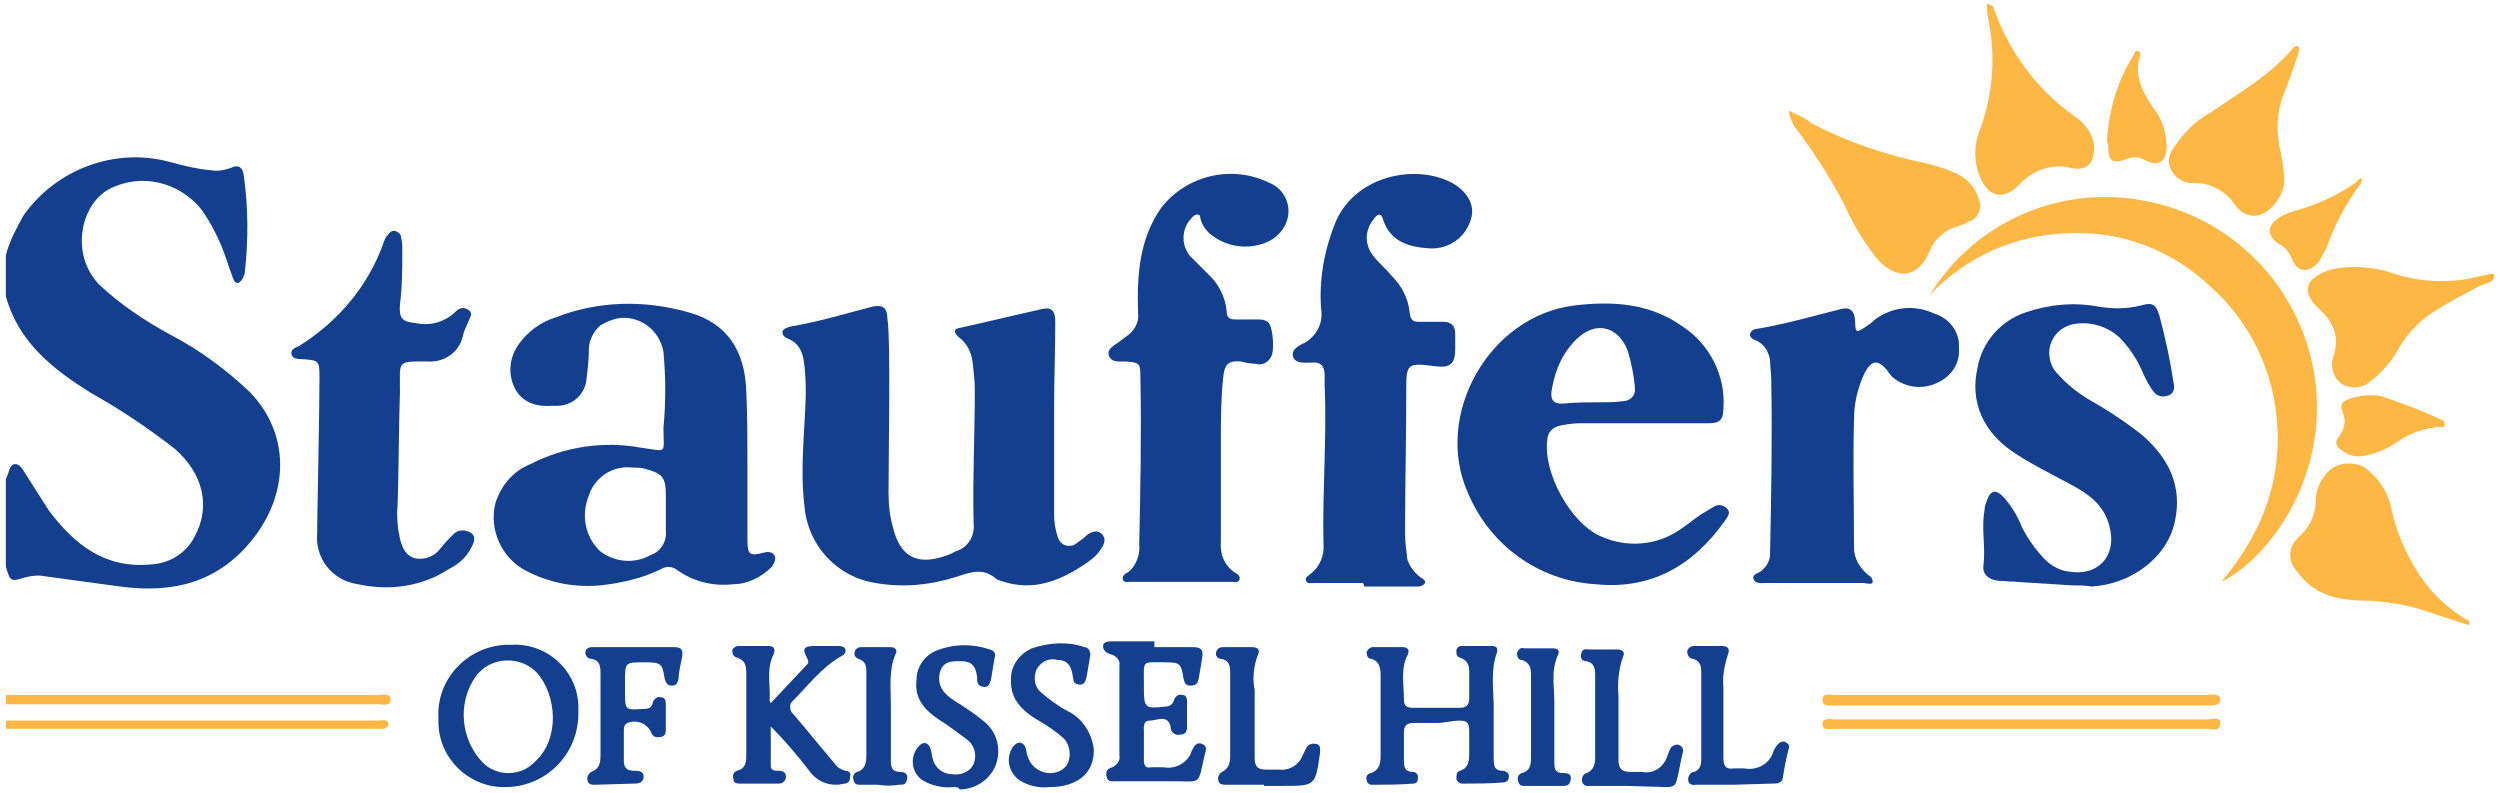 <?xml version="1.0" encoding="utf-8"?>
<!-- Generator: Adobe Illustrator 21.1.0, SVG Export Plug-In . SVG Version: 6.00 Build 0)  -->
<svg version="1.1" id="Layer_1" xmlns="http://www.w3.org/2000/svg" xmlns:xlink="http://www.w3.org/1999/xlink" x="0px" y="0px"
	 viewBox="0 0 214.4 68" style="enable-background:new 0 0 214.4 68;" xml:space="preserve">
<style type="text/css">
	.st0{fill:#143E8E;}
	.st1{fill:#FCB745;}
</style>
<title>Grocery</title>
<path class="st0" d="M0.5,21.9c0.3-1.2,0.9-2.3,1.5-3.4c2.8-4,7.9-5.9,12.6-4.6c1.1,0.3,2.3,0.6,3.5,0.7c0.6,0.1,1.1,0,1.7-0.2
	c0.6-0.3,1-0.1,1.1,0.6c0.4,2.8,0.4,5.6,0.1,8.3c0,0.2-0.1,0.4-0.2,0.6c-0.3,0.5-0.6,0.5-0.8,0c-0.2-0.5-0.4-1.1-0.6-1.7
	c-0.5-1.5-1.2-2.9-2.1-4.2c-1.9-2.4-5.2-3.2-7.9-1.8c-2.5,1.3-3.4,5.6-0.9,8.2c1.8,1.7,3.9,3.1,6.1,4.3c2.5,1.3,4.8,3,6.8,4.9
	c3.6,3.7,3.3,8.8,0.3,12.6s-6.9,4.7-11.4,4.1c-2.2-0.3-4.4-0.6-6.6-0.9c-0.5-0.1-1,0-1.5,0.1c-1.3,0.4-1.3,0.4-1.7-0.9v-7.5l0.2-0.5
	c0.1-0.3,0.2-0.8,0.6-0.8s0.6,0.4,0.8,0.7c0.7,1.1,1.4,2.2,2.1,3.3c2.2,2.9,4.8,5,8.8,4.6c1.6-0.1,3-1,3.7-2.4
	c1.4-2.6,0.7-5.4-1.7-7.5c-2.3-1.8-4.7-3.4-7.2-4.8c-3.2-2-6.2-4.3-7.3-8.3L0.5,21.9z"/>
<path class="st1" d="M170.9,0.5c1.3,3.8,3.7,7.1,6.9,9.4c1,0.6,1.7,1.6,1.8,2.7c0,1.4-0.6,2.1-2,1.8c-1.6-0.4-3.3,0.2-4.4,1.4
	c-1.4,1.5-2.8,1.1-3.5-0.9c-0.4-1.1-0.4-2.4,0-3.5c1.2-3.1,1.5-6.5,0.8-9.8c-0.1-0.4-0.1-0.9-0.1-1.3L170.9,0.5z"/>
<path class="st1" d="M0.5,59.6h31.9c0.4,0,1.1-0.2,1.1,0.4s-0.7,0.4-1.1,0.4H0.5V59.6z"/>
<path class="st1" d="M0.5,61.8h16.7c5,0,10.1,0,15.1,0c0.4,0,1-0.2,1,0.3s-0.7,0.4-1,0.4c-10.4,0-20.7,0-31.1,0H0.5L0.5,61.8z"/>
<path class="st0" d="M76.2,42.2c0,1,0.1,2.1,0.4,3.1c0.6,2.4,2,3.2,4.4,2.4c0.3-0.1,0.6-0.2,0.9-0.4c1.1-0.3,1.7-1.3,1.6-2.4
	c-0.1-3.8,0.1-7.6,0.1-11.4c0-0.8-0.1-1.7-0.2-2.5c-0.1-0.8-0.5-1.6-1.2-2.1c-0.4-0.4-0.5-0.7,0.2-0.8c2.3-0.5,4.7-1.1,7-1.6
	c0.8-0.2,1.1,0.2,1.1,1.1c0,2.4-0.1,4.9-0.1,7.3c0,3.1,0,6.2,0,9.2c0,0.7,0.1,1.3,0.3,1.9c0.1,0.5,0.6,0.9,1.1,0.8
	c0.2,0,0.4-0.1,0.5-0.2c0.3-0.2,0.6-0.4,0.9-0.7c0.4-0.3,0.9-0.5,1.3-0.1s0.2,0.9-0.1,1.3c-0.3,0.5-0.7,0.8-1.1,1.1
	c-2.3,1.6-4.7,2.6-7.5,1.6c-0.1,0-0.2-0.1-0.3-0.1c-1.2-1.1-2.3-0.6-3.6-0.2c-2.2,0.7-4.5,0.9-6.8,0.5c-3.3-0.5-5.8-3.2-6.1-6.5
	c-0.4-3.2,0-6.3,0.1-9.5c0-1.1,0-2.1-0.2-3.2c-0.1-0.7-0.5-1.4-1.2-1.7c-0.3-0.1-0.6-0.3-0.6-0.6s0.4-0.4,0.7-0.5
	c2.4-0.4,4.7-1.1,7-1.7c0.9-0.2,1.3,0.1,1.3,1C76.4,29.1,76.2,38.8,76.2,42.2z"/>
<path class="st0" d="M64.1,39.9c0,2.1,0,4.3,0,6.4c0,1.3,0.2,1.4,1.4,1.1c0.3-0.1,0.7-0.1,0.9,0.2s0,0.7-0.2,1
	c-0.9,0.9-2.1,1.5-3.3,1.5c-1.7,0.2-3.4-0.2-4.8-1.2c-0.4-0.3-0.9-0.4-1.4-0.1c-1.6,0.8-3.4,1.2-5.2,1.4c-2.2,0.2-4.3-0.2-6.3-1.2
	c-2.2-1.1-3.3-3.6-2.7-5.9c0.5-1.5,1.5-2.7,3-3.3c2.9-1.5,6.3-2,9.5-1.4c2.3,0.3,1.9,0.6,1.9-1.7c0.2-2.2,0.2-4.3,0-6.5
	c-0.3-1.9-2.1-3.2-3.9-2.9c-0.5,0.1-1,0.3-1.5,0.6c-0.6,0.5-1,1.3-1,2.1c0,0.8-0.1,1.7-0.2,2.5c-0.1,1.3-1.2,2.3-2.5,2.3h-0.4
	c-1.3,0.1-2.5-0.2-3.2-1.4c-0.7-1.3-0.5-2.8,0.3-3.9c0.8-1.1,1.9-1.9,3.2-2.3c3.6-1.4,7.6-1.5,11.4-0.4c3.2,0.9,4.8,3.2,4.9,6.8
	C64.1,35.7,64.1,37.8,64.1,39.9L64.1,39.9z M57.1,43.9c0-0.5,0-0.9,0-1.4c0-1.6-0.3-1.9-1.8-2.3c-0.3-0.1-0.7-0.1-1.1-0.1
	c-1.6-0.2-3.2,0.8-3.7,2.4c-0.7,1.7-0.3,3.6,1,4.8c1.2,0.9,2.9,1.1,4.3,0.3c0.9-0.3,1.4-1.2,1.3-2.1C57.1,44.9,57.1,44.4,57.1,43.9
	L57.1,43.9z"/>
<path class="st0" d="M140.7,36.3c-1.8,0-3.5,0-5.3,0c-0.5,0-1.1,0.1-1.6,0.2c-0.6,0.1-1.1,0.6-1.1,1.2c-0.4,2.8,2,7.2,4.6,8.3
	c2.2,1,4.8,0.8,6.8-0.6c0.6-0.4,1.2-0.9,1.8-1.3c0.3-0.2,0.7-0.4,1-0.6c0.4-0.3,0.9-0.2,1.2,0.1c0.4,0.4,0,0.8-0.2,1.1
	c-2.7,3.8-6.3,5.9-11.1,5.4c-4.8-0.3-9-3.3-10.9-7.8c-3-6.7,1.8-15.2,9.1-16.1c3.3-0.4,6.5-0.2,9.3,1.8c2.3,1.5,3.7,4.2,3.5,7
	c0,1-0.3,1.3-1.3,1.3C144.5,36.3,142.6,36.3,140.7,36.3z M137.3,34.5c0.6,0,1.3,0,1.9-0.1c0.6,0,1.1-0.5,1-1.1c0-0.1,0-0.2,0-0.2
	c-0.1-1-0.3-2-0.6-3c-0.8-2.1-2.7-2.6-4.3-1.1c-1.2,1.1-1.9,2.6-2.2,4.3c-0.2,1,0.1,1.4,1.1,1.3S136.3,34.5,137.3,34.5z"/>
<path class="st0" d="M104.7,38c0,2.8,0,5.6,0,8.4c-0.1,1.1,0.3,2.1,1.2,2.7c0.2,0.1,0.5,0.3,0.4,0.6s-0.4,0.2-0.6,0.2
	c-0.1,0-0.3,0-0.4,0h-8.3c-0.3,0-0.6,0.1-0.7-0.2s0.2-0.5,0.4-0.6c0.7-0.5,1.1-1.5,1-2.4c0.1-4.8,0.2-9.6,0.1-14.4
	c0-1.2-0.1-1.2-1.3-1.3c-0.5,0-1.2,0.1-1.4-0.5s0.5-0.9,0.9-1.2s0.5-0.4,0.8-0.6c0.6-0.5,0.9-1.2,0.8-1.9c-0.1-3.2,0.1-6.3,2-9
	c2.2-2.8,6.1-3.7,9.3-2.1c1,0.4,1.6,1.4,1.6,2.4c0,1.1-0.7,2.1-1.7,2.6c-1.7,0.8-3.7,0.5-5.1-0.7c-0.3-0.3-0.6-0.7-0.7-1.1
	c-0.1-0.2,0-0.5-0.3-0.5s-0.4,0.2-0.6,0.4c-0.8,0.9-0.8,2.3,0,3.2c0.5,0.5,1,1,1.5,1.5c0.9,0.8,1.5,2,1.6,3.2c0,0.6,0.3,0.7,0.8,0.7
	c0.6,0,1.2,0,1.9,0c0.3,0,0.5,0,0.8,0.2c0.4,0.2,0.6,1.9,0.4,2.8c-0.2,0.6-0.8,1-1.4,0.8c0,0,0,0,0,0c-0.4,0-0.9-0.1-1.3-0.2
	c-1.1-0.1-1.4,0.3-1.5,1.4C104.7,34.3,104.7,36.1,104.7,38L104.7,38z"/>
<path class="st0" d="M116.9,50h-4.2c-0.3,0-0.6,0.1-0.7-0.2s0.2-0.4,0.4-0.6c0.8-0.6,1.2-1.6,1.1-2.6c-0.1-4.5,0.3-9.1,0.1-13.6
	c0-0.3,0-0.5,0-0.8c0-0.8-0.3-1.2-1.2-1.1c-0.5,0-1.3,0.1-1.5-0.5s0.5-1,1-1.2c1-0.6,1.6-1.7,1.4-2.9c-0.2-2.6,0.3-5.2,1.3-7.6
	c1.7-3.7,6.3-4.7,9.3-3.5c1.6,0.6,2.6,1.9,2.3,3.2c-0.4,1.7-1.9,2.8-3.6,2.7c-1.8-0.1-3.4-0.6-4-2.5c-0.2-0.7-0.6-0.3-0.8,0
	c-0.8,1-0.8,2.3,0.1,3.3c0.4,0.5,1,1,1.4,1.5c0.9,0.9,1.5,2,1.6,3.3c0.1,0.6,0.3,0.7,0.9,0.7c0.7,0,1.3,0,2,0c0.6,0,1,0.3,1,1
	c0,0.4,0,0.8,0,1.3c0,1.3-0.4,1.7-1.8,1.5c-2.3-0.3-2.4-0.2-2.4,2c0,4.1-0.1,8.2-0.1,12.3c0,0.8,0.1,1.5,0.2,2.3
	c0.2,0.6,0.6,1.1,1.1,1.5c0.2,0.1,0.5,0.3,0.4,0.5s-0.4,0.3-0.6,0.3c-1.5,0-3.1,0-4.6,0L116.9,50z"/>
<path class="st0" d="M177.7,50.2l-6.4-0.4c-0.8-0.1-1.3-0.6-1.2-1.3c0.2-1.6-0.2-3.2,0.1-4.8c0-0.3,0.1-0.5,0.2-0.8
	c0.3-0.8,0.7-1,1.4-0.3c0.7,0.8,1.2,1.6,1.6,2.6c0.5,1,1.2,2,2,2.8c0.5,0.5,1.2,0.9,1.9,1c2.6,0.5,4.3-1.3,3.6-3.9
	c-0.5-1.9-1.9-2.8-3.4-3.6s-3.1-1.6-4.5-2.5c-2.9-1.8-4.1-4.5-3.4-7.5c0.4-2.2,2-4,4.1-4.7c2-0.7,4.2-0.9,6.3-0.5
	c1.2,0.2,2.4,0.2,3.6-0.1c1-0.3,1.3-0.1,1.6,0.9c0.5,1.9,0.9,3.7,1.2,5.7c0.1,0.4,0.1,0.9-0.4,1.1c-0.5,0.2-1,0.1-1.3-0.3
	c-0.4-0.5-0.7-1.1-1-1.8c-0.4-0.9-0.9-1.7-1.6-2.5c-1-1.2-2.7-1.8-4.3-1.5c-1.4,0.3-2.3,1.6-2,3c0.1,0.5,0.3,0.9,0.7,1.3
	c0.8,0.9,1.7,1.6,2.7,2.2c1.6,0.9,3.1,1.9,4.5,3c2.3,2,3.5,4.4,2.8,7.5s-3.8,5.3-7.1,5.5C178.8,50.2,178.3,50.2,177.7,50.2
	L177.7,50.2z"/>
<path class="st0" d="M27.4,32.3c0-1.4-0.1-1.4-1.5-1.5c-0.3,0-0.8,0-0.9-0.4s0.3-0.6,0.6-0.7c3.4-2.1,6-5.2,7.3-8.9
	c0.1-0.3,0.2-0.5,0.4-0.7c0.2-0.3,0.5-0.4,0.8-0.2c0.2,0.1,0.3,0.3,0.3,0.5c0.1,0.3,0.1,0.7,0.1,1.1c0,1.5,0,3.1-0.2,4.6
	c-0.1,1.2,0.2,1.5,1.3,1.6c1.3,0.3,2.6-0.1,3.5-1c0.3-0.3,0.7-0.4,1.1-0.1c0,0,0,0,0,0c0.4,0.3,0.1,0.6,0,0.9s-0.4,0.8-0.5,1.3
	c-0.3,1.4-1.6,2.3-3,2.2c-2.7,0-2.4-0.1-2.4,2.5c-0.1,3.3-0.1,6.5-0.2,9.8c-0.1,1,0,2,0.2,2.9c0.2,0.8,0.5,1.5,1.4,1.7
	c0.8,0.1,1.6-0.2,2.1-0.9c0.3-0.4,0.7-0.8,1.1-1.2c0.4-0.4,1-0.4,1.5-0.1c0.5,0.4,0.2,0.9,0,1.3c-0.4,0.8-1.1,1.4-1.9,1.8
	c-2.3,1.5-5.1,1.9-7.8,1.3c-2.2-0.3-3.7-2.2-3.5-4.4C27.2,44.3,27.4,35.4,27.4,32.3z"/>
<path class="st0" d="M155.4,50c-1.3,0-2.7,0-4,0c-0.3,0-0.8,0.1-1-0.3s0.3-0.5,0.6-0.7c0.5-0.4,0.8-0.9,0.8-1.5c0.1-5,0.2-10,0.1-15
	c0-0.5-0.1-1.1-0.1-1.6c-0.1-0.7-0.5-1.4-1.2-1.7c-0.3-0.1-0.6-0.3-0.5-0.6s0.4-0.4,0.6-0.4c2.4-0.4,4.8-1.1,7.2-1.7
	c0.8-0.2,1.2,0.2,1.2,1.2s0.3,0.7,0.8,0.4c0.3-0.2,0.6-0.4,0.9-0.7c1.5-1.1,3.4-1.3,5.1-0.5c1.3,0.4,2.2,1.6,2.1,3
	c0.1,1.3-0.7,2.4-1.8,2.9c-1.2,0.6-2.6,0.5-3.7-0.3c-0.3-0.2-0.5-0.5-0.7-0.8c-0.8-0.9-1.3-0.8-1.9,0.3c-0.6,1.3-0.9,2.6-0.9,4
	c-0.1,3.7,0,7.4,0,11c0,0.9,0.5,1.7,1.2,2.3c0.2,0.1,0.4,0.3,0.4,0.6S160,50,159.8,50L155.4,50L155.4,50z"/>
<path class="st1" d="M165.5,25.3c3.9-6.4,11.5-9.6,18.8-8c7.7,1.6,13.4,7.9,14.3,15.7c0.9,8.6-4.4,15.1-8.1,16.9
	c3.8-4.5,5.5-9.5,4.6-15.2c-0.6-3.8-2.5-7.4-5.4-10c-3.3-3.2-7.7-4.9-12.2-4.7C172.9,20.1,168.6,22,165.5,25.3z"/>
<path class="st1" d="M153.4,9.5c0.7,0.3,1.4,0.6,2,1.1c2.9,1.5,6,2.6,9.3,3.3c1,0.2,2,0.5,2.9,0.9c1,0.4,1.8,1.2,2.1,2.3
	c0.3,0.7,0,1.6-0.8,1.9c-0.1,0-0.1,0-0.2,0.1c-0.2,0.1-0.5,0.2-0.8,0.3c-1.1,0.3-2,1.1-2.4,2.1c-1,2.4-2.9,2.6-4.6,0.6
	c-1.1-1.4-2-2.9-2.7-4.5c-1.2-2.3-2.6-4.5-4.2-6.6C153.7,10.6,153.5,10.1,153.4,9.5z"/>
<path class="st1" d="M211.7,53.6c-0.9-0.3-1.9-0.6-2.8-0.9c-2.1-0.8-4.4-1.2-6.6-1.2c-2.1-0.1-4-0.6-5.3-2.5
	c-0.8-0.8-0.8-2.1,0.1-2.9c0,0,0.1-0.1,0.1-0.1c0.9-0.8,1.4-1.9,1.4-3.1c0-1,0.5-1.9,1.2-2.6c0.9-0.7,2.1-0.7,3-0.2
	c1.2,0.9,2,2.1,2.3,3.6c0.4,1.9,1.2,3.7,2.2,5.3c1.1,1.8,2.7,3.3,4.5,4.3L211.7,53.6z"/>
<path class="st1" d="M193.3,18.5c-0.6,0-1.2-0.3-1.6-0.9c-0.8-1.2-2.2-2-3.7-1.9c-1,0-1.9-0.8-2-1.8c0-0.4,0.1-0.8,0.4-1.2
	c0.8-1.2,1.8-2.3,3.1-3c2.5-1.7,5.1-3.2,7.1-5.5c0.1-0.1,0.3-0.4,0.5-0.2s0,0.4,0,0.6c-0.4,1.2-0.8,2.4-1.3,3.6
	c-0.6,1.6-0.6,3.3-0.2,4.9c0.2,0.9,0.3,1.8,0.3,2.6C195.7,17.1,194.5,18.5,193.3,18.5z"/>
<path class="st1" d="M201.9,22.9c1.2,0,2.4,0.2,3.5,0.6c2.2,0.7,4.6,0.8,6.8,0.3c0.6-0.1,1.7-0.5,1.7-0.2c0.1,0.7-0.9,0.7-1.4,1
	c-1.1,0.6-2.3,1.2-3.4,1.9c-1.4,0.8-2.6,2-3.4,3.4c-0.6,1.1-1.4,2-2.4,2.8c-0.7,0.6-1.7,0.7-2.5,0.2c-0.7-0.5-1-1.5-0.7-2.3
	c0.6-1.8,0-3-1.3-4.2s-1.2-2.4,0.6-3.1C200.1,23,201,22.9,201.9,22.9z"/>
<path class="st0" d="M123.2,62c-0.7,0-1.4,0-2,0s-0.8,0.3-0.8,0.8c0,0.8,0,1.5,0,2.3c0,0.6,0,1.1,0.8,1.1c0.2,0,0.4,0.2,0.4,0.4
	c0,0,0,0,0,0.1c0,0.3-0.1,0.5-0.4,0.5c-1.2,0.1-2.4,0.1-3.6,0.1c-0.2,0-0.4-0.2-0.4-0.4c-0.1-0.3,0.1-0.6,0.4-0.6
	c0.7-0.3,0.8-0.8,0.8-1.5c0-2.3,0-4.6,0-6.9c0-0.6-0.1-1.2-0.8-1.4c-0.3,0-0.4-0.3-0.4-0.6c0,0,0,0,0,0c0.1-0.2,0.3-0.4,0.5-0.4
	c0.9,0,1.7,0,2.6,0c0.5,0,0.6,0.3,0.4,0.7c-0.6,1.2-0.3,2.5-0.3,3.8c0,0.5,0.2,0.7,0.8,0.7c1.3,0,2.7,0,4,0c0.5,0,0.8-0.2,0.8-0.8
	s0-1.3,0-1.9s0.1-1.3-0.8-1.6c-0.3-0.1-0.3-0.3-0.3-0.6c0-0.2,0.2-0.4,0.4-0.4c0.9,0,1.8,0,2.7,0c0.2,0,0.4,0.1,0.4,0.3
	c0,0.1,0,0.2,0,0.2c-0.6,1.6-0.3,3.2-0.3,4.8c0,1.4,0,2.9,0,4.3c0,0.6,0,1.1,0.8,1.1c0.2,0,0.5,0.2,0.5,0.4c0,0,0,0.1,0,0.1
	c0,0.3-0.2,0.5-0.5,0.5c-1.1,0.1-2.3,0.1-3.5,0.1c-0.2,0-0.4-0.1-0.5-0.4c0,0,0,0,0,0c0-0.3,0-0.6,0.3-0.7c0.7-0.2,0.8-0.8,0.8-1.4
	s0-1.4,0-2s-0.1-0.9-0.8-0.9S123.9,62,123.2,62z"/>
<path class="st0" d="M43.4,67.5c-3.1,0.1-5.8-2.4-5.8-5.6c0-0.1,0-0.2,0-0.3c-0.2-3.3,2.4-6.1,5.7-6.3c0.2,0,0.3,0,0.5,0
	c3.1-0.2,5.7,2.2,5.8,5.2c0,0.2,0,0.3,0,0.5c0.1,3.5-2.6,6.4-6.1,6.5C43.4,67.5,43.4,67.5,43.4,67.5z M47.4,62
	c0.1-1.4-0.3-2.9-1.1-4c-1.1-1.5-3.3-1.8-4.8-0.7c-0.2,0.2-0.5,0.4-0.7,0.7c-1.6,2.3-1.3,5.4,0.6,7.4c1.2,1.2,3.2,1.2,4.4,0
	c0.1-0.1,0.2-0.2,0.3-0.3C46.9,64.3,47.3,63.2,47.4,62L47.4,62z"/>
<path class="st0" d="M66.1,60.3l3.1-3.3c0.2-0.2,0.1-0.4,0-0.6c-0.4-0.7-0.3-1,0.6-1s1.4,0,2,0c0.3,0,0.6,0,0.7,0.3
	s-0.2,0.5-0.4,0.6c-1.7,1-2.8,2.5-4.1,3.8c-0.3,0.2-0.3,0.7-0.1,1c0,0,0.1,0.1,0.1,0.1c1.2,1.4,2.4,2.9,3.6,4.3
	c0.2,0.3,0.5,0.5,0.9,0.6c0.3,0,0.5,0.2,0.4,0.5c0,0,0,0.1,0,0.1c0,0.3-0.2,0.5-0.5,0.5c-1.1,0.3-2.3-0.1-3-1.1
	c-1-1.3-2.1-2.6-3.3-3.8c0,1.1,0,2.3,0,3.4c0,0.4,0.4,0.4,0.7,0.4s0.6,0.1,0.6,0.5c0,0.3-0.2,0.6-0.6,0.6c0,0-0.1,0-0.1,0h-3.3
	c-0.3,0-0.5-0.1-0.5-0.4c-0.1-0.3,0-0.6,0.3-0.7c0,0,0,0,0,0c0.8-0.2,0.8-0.8,0.8-1.5c0-2.3,0-4.6,0-6.9c0-0.6-0.1-1.1-0.8-1.3
	c-0.3-0.1-0.4-0.3-0.4-0.6c0,0,0,0,0,0c0-0.2,0.3-0.4,0.5-0.4c0.9,0,1.7,0,2.6,0c0.6,0,0.6,0.4,0.4,0.8c-0.6,1.3-0.2,2.6-0.3,3.9
	L66.1,60.3z"/>
<path class="st0" d="M99,55.5c1.1,0,2.2,0,3.3,0c0.7,0,0.9,0.2,0.8,0.9s-0.2,1.2-0.3,1.8c-0.1,0.4-0.2,0.6-0.7,0.6s-0.5-0.3-0.6-0.6
	c-0.2-1.3-0.3-1.4-1.6-1.4c-2,0-1.8-0.2-1.8,1.7c0,0.2,0,0.4,0,0.5c0,1.7,0.1,1.8,1.8,1.6c0.4,0,0.7-0.2,0.8-0.6
	c0.1-0.3,0.4-0.5,0.7-0.4c0.4,0,0.4,0.4,0.4,0.7c0,0.7,0,1.3,0,2c0,0.4-0.1,0.7-0.6,0.7c-0.3,0.1-0.7-0.1-0.8-0.5c0,0,0,0,0-0.1
	c-0.2-1.2-1.2-0.6-1.8-0.6s-0.5,0.6-0.5,1c0,0.8,0,1.6,0,2.4c0,0.5,0.2,0.7,0.6,0.6c0.4,0,0.7,0,1.1,0c1,0.2,2.1-0.4,2.4-1.4
	c0.2-0.4,0.4-0.8,0.9-0.6s0.3,0.6,0.2,1c-0.6,2.6-0.2,2.2-2.8,2.2h-4.8c-0.3,0-0.7,0.1-0.8-0.4s0.1-0.7,0.5-0.8
	c0.4-0.2,0.7-0.6,0.6-1c0-2.6,0-5.1,0-7.7c0.1-0.5-0.3-0.9-0.8-1c-0.3-0.1-0.6-0.3-0.6-0.7s0.5-0.4,0.8-0.4H99L99,55.5z"/>
<path class="st0" d="M90,67.5c-0.9,0.1-1.8-0.1-2.6-0.6c-0.9-0.7-1.2-1.9-0.5-2.9c0,0,0.1-0.1,0.1-0.1c0.4-0.4,0.9-0.2,1,0.4
	c0.1,0.8,0.5,1.5,1.2,1.8c0.8,0.4,1.8,0.2,2.3-0.5c0.4-0.7,0.3-1.7-0.3-2.3c-0.7-0.6-1.4-1.1-2.3-1.6c-1.3-0.8-2.3-1.8-2.2-3.5
	c0-1.1,0.7-2.1,1.8-2.6c1.5-0.5,3.1-0.6,4.5-0.1c0.3,0,0.5,0.3,0.5,0.6c0,0,0,0.1,0,0.1c-0.1,0.6-0.2,1.2-0.3,1.8
	c-0.1,0.4-0.2,0.8-0.7,0.7S92.1,58.4,92,58c-0.1-0.8-0.4-1.4-1.3-1.4c-0.7-0.2-1.4,0.1-1.8,0.8c-0.3,0.7-0.2,1.5,0.4,2
	c0.7,0.6,1.5,1.2,2.3,1.6c1.2,0.6,2,1.8,2.2,3.2C93.9,66.2,92.5,67.5,90,67.5z"/>
<path class="st0" d="M81.8,67.5c-0.9,0.1-1.9-0.1-2.7-0.6c-0.9-0.6-1.1-1.9-0.4-2.8c0,0,0.1-0.1,0.1-0.1c0.3-0.4,0.8-0.4,1,0.2
	c0.1,0.3,0.1,0.6,0.2,0.9c0.2,0.8,0.9,1.3,1.7,1.3c0.7,0.1,1.5-0.2,1.8-0.9c0.3-0.7,0.1-1.6-0.6-2.1c-0.8-0.6-1.6-1.2-2.4-1.7
	c-1.2-0.8-2.1-1.8-1.9-3.4c0-1.1,0.7-2.1,1.7-2.5c1.5-0.6,3.1-0.6,4.6-0.1c0.4,0.1,0.5,0.4,0.4,0.7c-0.1,0.6-0.2,1.2-0.3,1.8
	c-0.1,0.4-0.2,0.8-0.7,0.7s-0.5-0.4-0.5-0.8c-0.1-1-0.5-1.4-1.4-1.4c-0.7,0-1.4,0-1.7,0.7c-0.3,0.7-0.2,1.5,0.4,2.1
	c0.4,0.4,0.9,0.7,1.4,1c0.6,0.4,1.2,0.8,1.8,1.3c1.2,0.9,1.6,2.4,1.1,3.8c-0.5,1.3-1.8,2.1-3.1,2.1C82.2,67.5,82,67.5,81.8,67.5z"/>
<path class="st0" d="M54.6,55.5c1.1,0,2.1,0,3.2,0c0.6,0,0.8,0.2,0.7,0.8s-0.3,1.3-0.3,1.9c-0.1,0.4-0.2,0.6-0.6,0.6
	s-0.5-0.3-0.6-0.6c-0.2-1.3-0.3-1.4-1.7-1.4c-1.7,0-1.7,0-1.7,1.6c0,0.3,0,0.6,0,0.9c0,1.6,0,1.6,1.5,1.5c0.4,0,0.8,0,0.9-0.6
	c0.1-0.3,0.4-0.5,0.7-0.4c0,0,0,0,0,0c0.4,0,0.4,0.4,0.4,0.7c0,0.7,0,1.4,0,2.1c0,0.3-0.1,0.6-0.5,0.6c-0.4,0.1-0.7-0.1-0.8-0.5
	c-0.4-0.7-1.2-1-2-0.7c-0.3,0.2-0.3,0.4-0.3,0.7c0,0.8,0,1.7,0,2.5c0,0.6,0.2,0.9,0.9,0.9c0.3,0,0.8,0,0.8,0.5s-0.4,0.6-0.8,0.6
	l-3.4,0.1c-0.2,0-0.5,0-0.6-0.3s0-0.6,0.3-0.8c0.8-0.3,0.8-0.9,0.8-1.6c0-2.3,0-4.6,0-6.9c0-0.6-0.1-1.1-0.8-1.2
	c-0.3,0-0.5-0.3-0.5-0.5c0,0,0-0.1,0-0.1c0.1-0.4,0.4-0.4,0.7-0.4L54.6,55.5L54.6,55.5z"/>
<path class="st0" d="M148.6,67.3h-3c-0.3,0-0.7,0.1-0.8-0.3c-0.1-0.3,0.1-0.7,0.4-0.8c0,0,0,0,0.1,0c0.5-0.2,0.6-0.6,0.6-1.1
	c0-2.5,0-5,0-7.5c0-0.5-0.1-0.9-0.7-1.1c-0.3,0-0.5-0.3-0.5-0.6c0,0,0-0.1,0-0.1c0.1-0.3,0.4-0.4,0.6-0.4h2.4c0.4,0,0.7,0.2,0.5,0.7
	c-0.3,0.9-0.5,1.9-0.4,2.9c0,2,0,4,0,6c0,0.7,0.2,1,0.9,0.9c0.3,0,0.6,0,0.9,0c1.1,0.2,2.2-0.4,2.5-1.5c0.1-0.2,0.2-0.4,0.4-0.6
	c0.2-0.2,0.5-0.3,0.7-0.1c0.2,0.1,0.3,0.3,0.2,0.5c-0.2,0.8-0.4,1.7-0.5,2.5c-0.1,0.5-0.5,0.5-0.9,0.5L148.6,67.3L148.6,67.3z"/>
<path class="st0" d="M108.4,67.3h-3.2c-0.3,0-0.6,0-0.7-0.3c-0.1-0.3,0-0.6,0.3-0.8c0.6-0.3,0.7-0.8,0.7-1.4c0-2.4,0-4.7,0-7.1
	c0-0.6-0.1-1.1-0.8-1.2c-0.3,0-0.5-0.3-0.4-0.6c0,0,0,0,0,0c0.1-0.3,0.3-0.4,0.6-0.4c0.8,0,1.7,0,2.5,0c0.4,0,0.7,0.2,0.5,0.6
	c-0.4,1-0.5,2.1-0.3,3.1c0,1.9,0,3.9,0,5.8c0,0.8,0.3,1,1,1c0.4,0,0.7,0,1.1,0c0.9,0.1,1.7-0.4,2-1.2c0.1-0.2,0.2-0.4,0.3-0.6
	c0.1-0.3,0.5-0.5,0.8-0.4c0,0,0,0,0.1,0c0.4,0.1,0.3,0.5,0.3,0.8c-0.4,2.8-0.4,2.8-3.2,2.8H108.4L108.4,67.3z"/>
<path class="st0" d="M139.6,67.4h-3.1c-0.3,0-0.6,0.1-0.8-0.3c-0.1-0.3,0-0.6,0.3-0.8c0,0,0,0,0.1,0c0.6-0.3,0.7-0.8,0.7-1.3
	c0-2.4,0-4.7,0-7.1c0-0.6-0.1-1.1-0.8-1.2c-0.3,0-0.5-0.3-0.4-0.6c0,0,0,0,0,0c0-0.3,0.3-0.5,0.6-0.4c0.8,0,1.7,0,2.5,0
	c0.4,0,0.7,0.2,0.5,0.6c-0.4,1.1-0.5,2.3-0.4,3.4c0,1.8,0,3.7,0,5.5c0,0.7,0.3,1,1,1c0.3,0,0.7,0,1,0c1,0.2,1.9-0.4,2.2-1.4
	c0.1-0.3,0.2-0.5,0.3-0.7c0.2-0.2,0.5-0.3,0.7-0.2c0.3,0.1,0.4,0.4,0.3,0.7c-0.2,0.8-0.3,1.6-0.5,2.3c-0.1,0.5-0.4,0.6-0.9,0.6
	L139.6,67.4L139.6,67.4z"/>
<path class="st1" d="M173.2,60.5h-15.5c-0.2,0-0.4,0-0.5,0c-0.4,0-0.9,0.1-0.9-0.5s0.6-0.4,0.9-0.4h16.9c5,0,10.1,0,15.1,0
	c0.4,0,1.2-0.2,1.2,0.4s-0.8,0.5-1.2,0.5C183.9,60.5,178.6,60.5,173.2,60.5z"/>
<path class="st1" d="M209.7,36.4c-0.1,0.2-0.2,0.3-0.4,0.2c-1.3,0.1-2.6,0.5-3.7,1.3c-0.9,0.6-1.8,1-2.9,1.2c-0.6,0.1-1.1,0-1.6-0.3
	c-0.6-0.4-1.1-0.7-0.4-1.5c0.4-0.6,0.5-1.3,0.2-2c-0.3-0.6,0-0.9,0.6-1.1c0.9-0.3,1.9-0.4,2.8-0.2c1.8,0.6,3.6,1.3,5.3,2.1
	C209.6,36.2,209.6,36.3,209.7,36.4z"/>
<path class="st1" d="M180.7,11.9c0.2-2.6,0.9-5,2.3-7.2c0.1-0.2,0.1-0.4,0.4-0.3s0.1,0.3,0.1,0.5c-0.5,1.7,0.3,3.1,1.2,4.4
	c0.8,1,1.1,2.2,1.1,3.4c-0.1,1.3-0.8,1.6-1.9,1c-0.4-0.2-0.9-0.3-1.4-0.1c-1.4,0.5-1.7,0.3-1.7-1.2
	C180.7,12.2,180.7,12.1,180.7,11.9z"/>
<path class="st0" d="M132.3,67.4h-1.5c-0.3,0-0.5,0-0.6-0.4c-0.1-0.3,0-0.6,0.3-0.7c0,0,0,0,0,0c0.8-0.2,0.8-0.8,0.8-1.5
	c0-2.3,0-4.6,0-6.9c0-0.6-0.1-1.1-0.8-1.3c-0.3,0-0.4-0.3-0.4-0.6c0,0,0,0,0,0c0.1-0.3,0.3-0.5,0.6-0.4c0.8,0,1.7,0,2.5,0
	c0.4,0,0.6,0.2,0.4,0.6c-0.6,1.3-0.3,2.6-0.3,4c0,1.8,0,3.5,0,5.2c0,0.6,0.1,0.9,0.8,0.9c0.4,0,0.7,0.1,0.6,0.6s-0.4,0.5-0.7,0.5
	H132.3L132.3,67.4z"/>
<path class="st0" d="M75.3,67.3h-1.5c-0.3,0-0.5,0-0.6-0.4c-0.1-0.3,0-0.6,0.3-0.7c0.7-0.2,0.8-0.8,0.8-1.4c0-2.3,0-4.7,0-7
	c0-0.6,0-1.1-0.7-1.3c-0.2-0.1-0.4-0.3-0.3-0.6c0-0.2,0.3-0.4,0.5-0.4c0.9,0,1.7,0,2.6,0c0.4,0,0.6,0.3,0.4,0.6
	c-0.6,1.4-0.4,2.9-0.4,4.4s0,3.1,0,4.7c0,0.6,0.1,1,0.8,1c0.3,0,0.7,0.1,0.6,0.6s-0.3,0.5-0.7,0.5C76.5,67.4,75.9,67.4,75.3,67.3
	L75.3,67.3z"/>
<path class="st1" d="M202.6,15.3c0,0.1-0.1,0.2-0.1,0.4c-1.3,1.7-2.3,3.6-3,5.6c-0.2,0.4-0.4,0.7-0.6,1.1c-0.9,1.1-1.9,1-2.4-0.3
	c-0.2-0.5-0.6-1-1.1-1.2c-1-0.7-1-1.5,0-2.2c0.6-0.4,1.3-0.6,2-0.8c1.7-0.5,3.3-1.3,4.7-2.3C202.2,15.4,202.4,15.3,202.6,15.3z"/>
<path class="st1" d="M173.2,62.5c-5.3,0-10.6,0-15.8,0c-0.4,0-1.1,0.2-1.1-0.4s0.7-0.4,1.1-0.4c10.6,0,21.2,0,31.9,0
	c0.4,0,1.2-0.3,1.1,0.4s-0.8,0.4-1.2,0.4C183.9,62.5,178.6,62.5,173.2,62.5z"/>
</svg>
